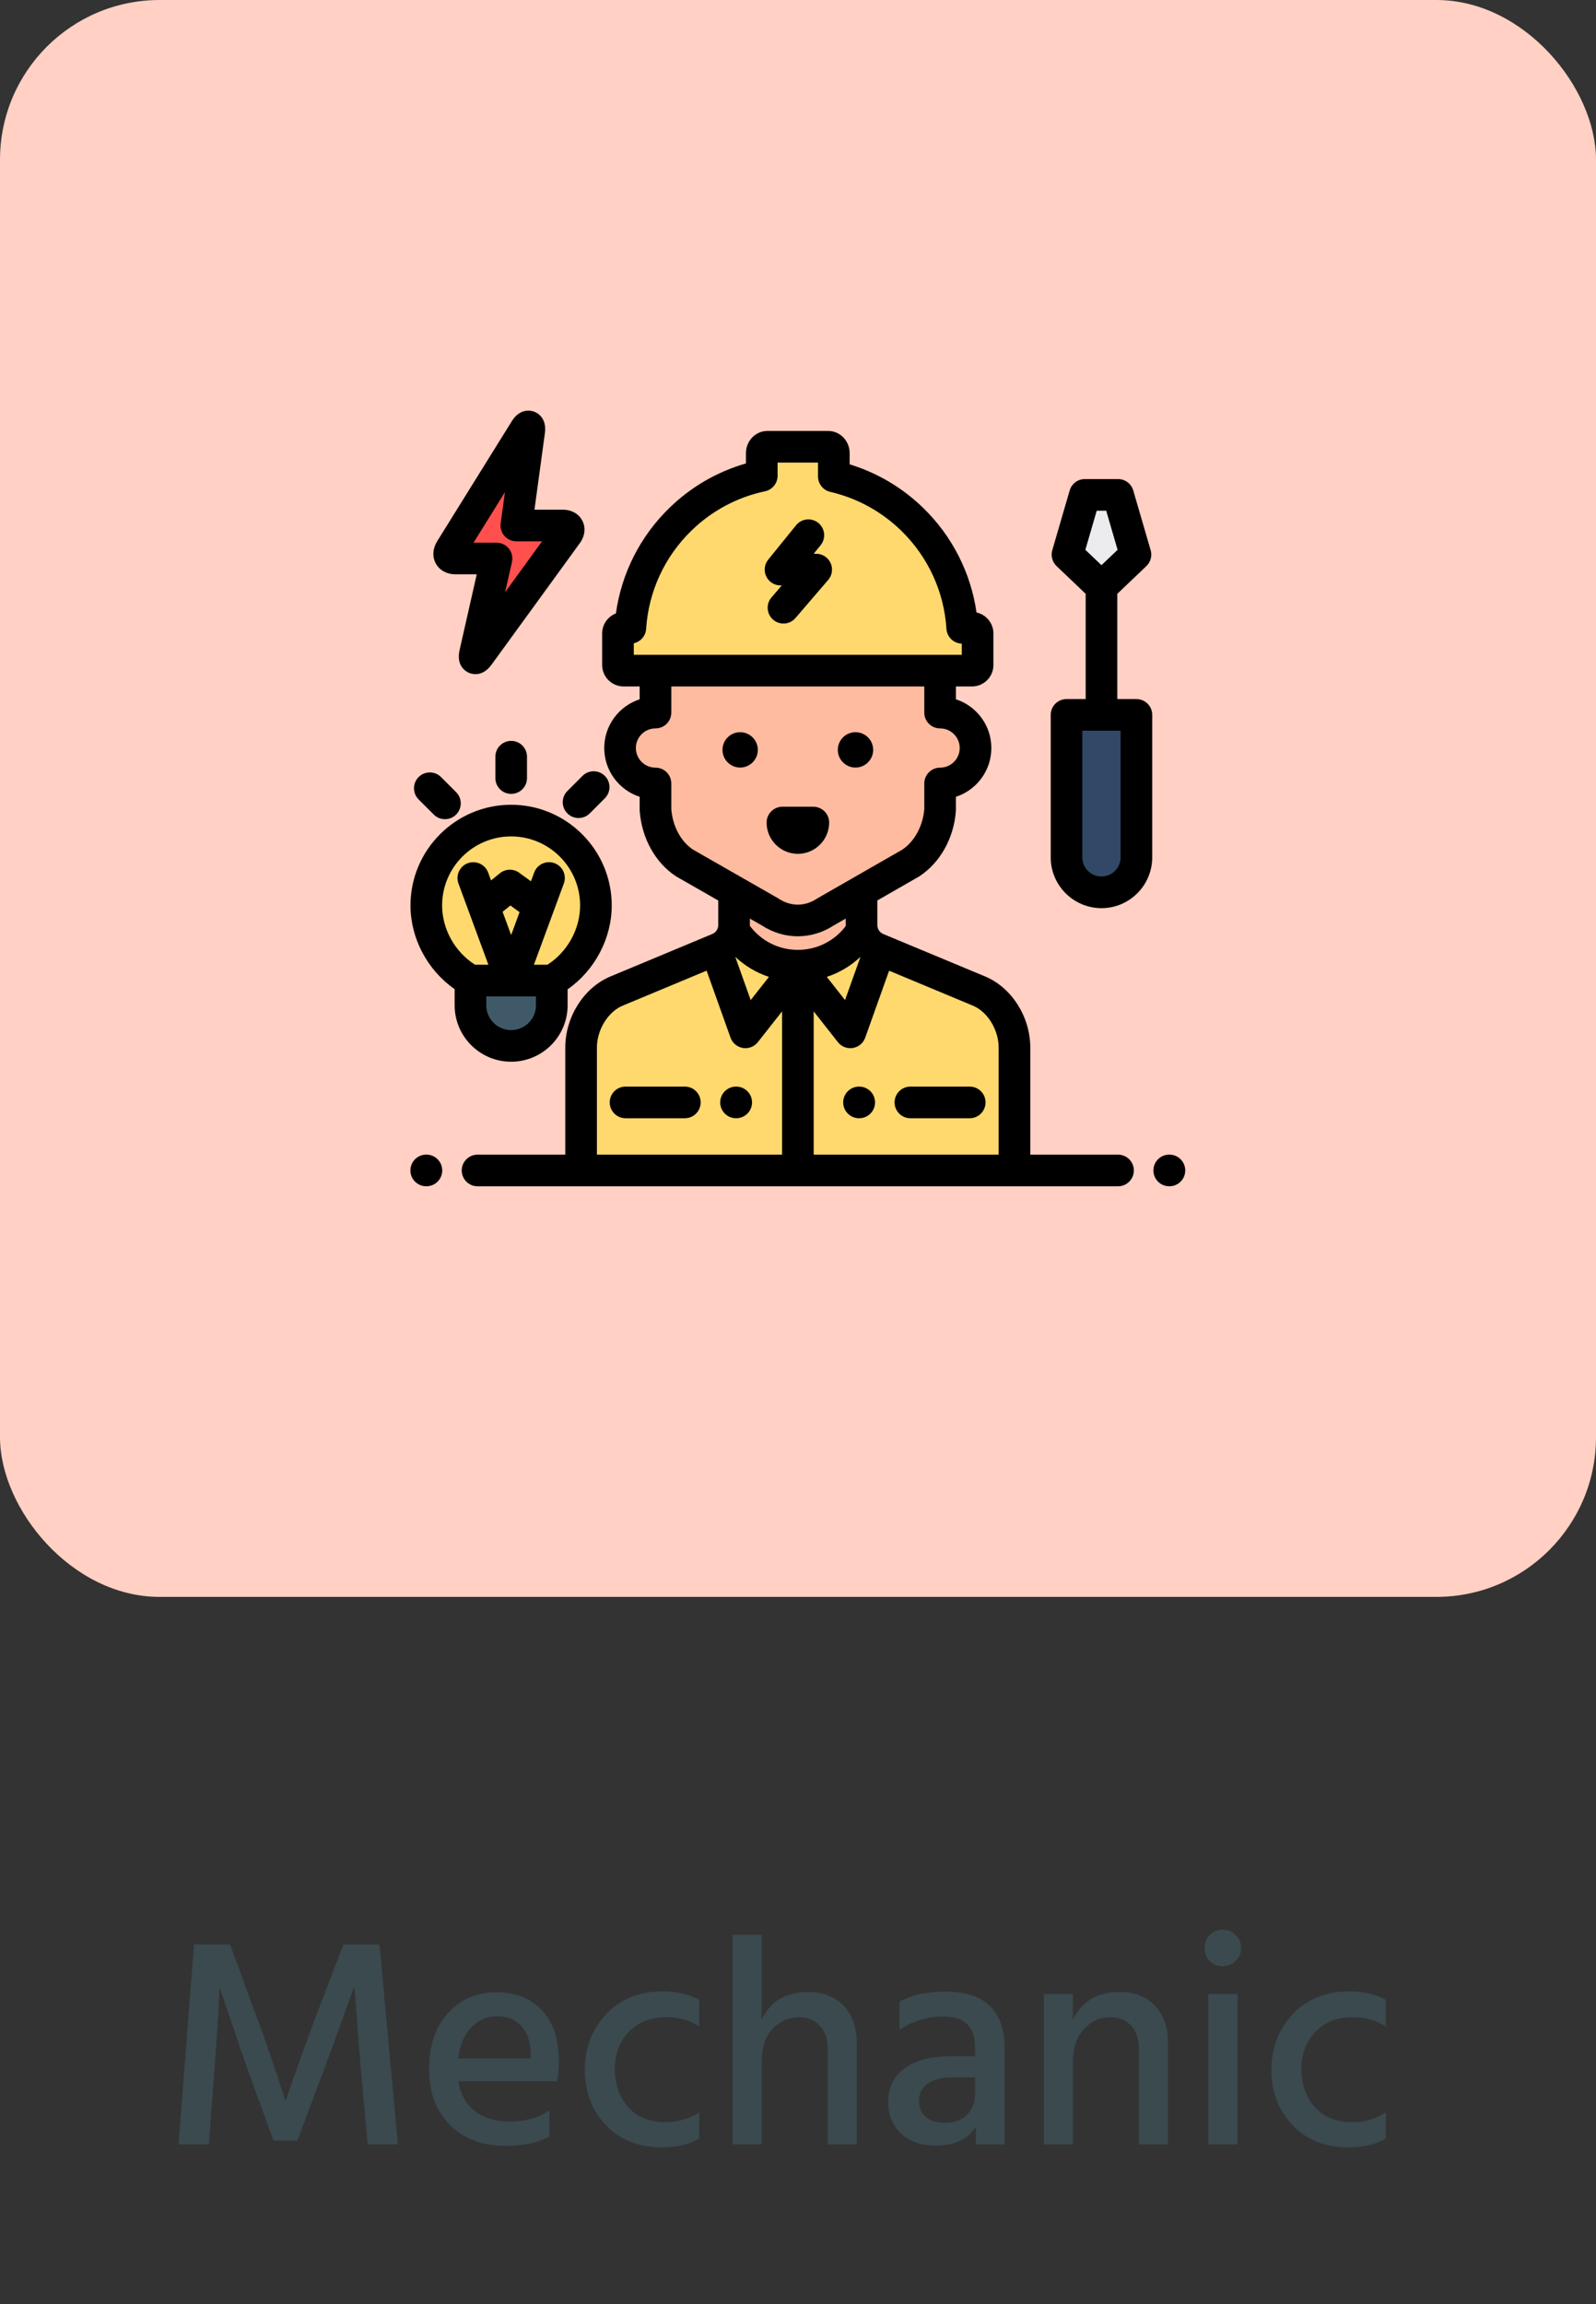 <svg width="70" height="101" viewBox="0 0 70 101" fill="none" xmlns="http://www.w3.org/2000/svg">
<rect x="0" y="0" width="70" height="101" fill="#333333" stroke="none"/>
<path d="M7.832 94L8.508 85.238H10.094L11.264 88.436C11.472 88.982 11.68 89.563 11.888 90.178C12.096 90.785 12.252 91.257 12.356 91.595L12.525 92.102C12.924 90.923 13.361 89.701 13.838 88.436L15.06 85.238H16.646L17.452 94H16.126L15.814 90.568L15.541 87.058C15.151 88.159 14.726 89.329 14.267 90.568L13.045 93.831H11.992L10.809 90.568L9.626 87.11C9.626 87.491 9.557 88.644 9.418 90.568L9.158 94H7.832ZM23.278 90.23V89.996C23.261 89.502 23.127 89.112 22.875 88.826C22.624 88.531 22.264 88.384 21.796 88.384C21.363 88.384 20.99 88.544 20.678 88.865C20.366 89.177 20.171 89.632 20.093 90.23H23.278ZM24.097 92.505V93.649C23.612 93.926 22.971 94.065 22.173 94.065C21.151 94.065 20.336 93.757 19.729 93.142C19.122 92.527 18.819 91.721 18.819 90.724C18.819 89.667 19.096 88.839 19.651 88.241C20.206 87.634 20.912 87.331 21.77 87.331C22.611 87.331 23.278 87.595 23.772 88.124C24.266 88.644 24.513 89.398 24.513 90.386C24.513 90.655 24.487 90.936 24.435 91.231H20.106C20.193 91.803 20.436 92.241 20.834 92.544C21.233 92.847 21.735 92.999 22.342 92.999C23.044 92.999 23.629 92.834 24.097 92.505ZM26.962 90.737C26.98 91.404 27.183 91.955 27.573 92.388C27.963 92.813 28.509 93.025 29.211 93.025C29.731 93.025 30.216 92.882 30.667 92.596V93.74C30.242 94 29.701 94.13 29.042 94.13C28.011 94.13 27.188 93.805 26.572 93.155C25.957 92.505 25.649 91.695 25.649 90.724C25.649 89.779 25.957 88.973 26.572 88.306C27.196 87.63 28.037 87.292 29.094 87.292C29.666 87.292 30.191 87.413 30.667 87.656V88.826C30.242 88.557 29.762 88.423 29.224 88.423C28.54 88.423 27.989 88.64 27.573 89.073C27.166 89.506 26.962 90.061 26.962 90.737ZM33.406 84.809V88.54C33.779 87.725 34.459 87.318 35.447 87.318C36.089 87.318 36.604 87.517 36.994 87.916C37.384 88.315 37.579 88.869 37.579 89.58V94H36.305V89.84C36.305 89.389 36.188 89.043 35.954 88.8C35.729 88.549 35.43 88.423 35.057 88.423C34.624 88.423 34.238 88.588 33.9 88.917C33.571 89.246 33.406 89.749 33.406 90.425V94H32.132V84.809H33.406ZM42.764 91.062H41.776C41.29 91.062 40.922 91.157 40.67 91.348C40.428 91.539 40.306 91.781 40.306 92.076C40.306 92.379 40.402 92.618 40.593 92.791C40.783 92.964 41.06 93.051 41.425 93.051C41.84 93.051 42.166 92.938 42.4 92.713C42.642 92.479 42.764 92.176 42.764 91.803V91.062ZM39.449 88.982V87.747C39.96 87.452 40.636 87.305 41.477 87.305C43.201 87.305 44.063 88.141 44.063 89.814V94H42.803V93.22C42.465 93.775 41.871 94.052 41.022 94.052C40.398 94.052 39.895 93.874 39.514 93.519C39.141 93.155 38.955 92.696 38.955 92.141C38.955 91.508 39.193 91.019 39.669 90.672C40.146 90.317 40.813 90.139 41.672 90.139H42.764V89.762C42.764 89.311 42.655 88.973 42.438 88.748C42.222 88.514 41.862 88.397 41.359 88.397C40.657 88.397 40.02 88.592 39.449 88.982ZM47.054 87.409V88.54C47.444 87.725 48.129 87.318 49.108 87.318C49.758 87.318 50.273 87.517 50.655 87.916C51.036 88.315 51.227 88.856 51.227 89.541V94H49.953V89.84C49.953 89.381 49.836 89.03 49.602 88.787C49.377 88.544 49.073 88.423 48.692 88.423C48.241 88.423 47.855 88.601 47.535 88.956C47.214 89.303 47.054 89.792 47.054 90.425V94H45.78V87.409H47.054ZM52.992 94V87.409H54.279V94H52.992ZM53.057 85.966C52.91 85.81 52.836 85.619 52.836 85.394C52.836 85.169 52.91 84.978 53.057 84.822C53.213 84.666 53.404 84.588 53.629 84.588C53.854 84.588 54.045 84.666 54.201 84.822C54.357 84.978 54.435 85.169 54.435 85.394C54.435 85.611 54.357 85.797 54.201 85.953C54.045 86.109 53.854 86.187 53.629 86.187C53.404 86.187 53.213 86.113 53.057 85.966ZM57.075 90.737C57.093 91.404 57.297 91.955 57.687 92.388C58.077 92.813 58.623 93.025 59.325 93.025C59.844 93.025 60.33 92.882 60.781 92.596V93.74C60.356 94 59.814 94.13 59.156 94.13C58.124 94.13 57.301 93.805 56.685 93.155C56.07 92.505 55.763 91.695 55.763 90.724C55.763 89.779 56.07 88.973 56.685 88.306C57.309 87.63 58.15 87.292 59.208 87.292C59.779 87.292 60.304 87.413 60.781 87.656V88.826C60.356 88.557 59.875 88.423 59.337 88.423C58.653 88.423 58.102 88.64 57.687 89.073C57.279 89.506 57.075 90.061 57.075 90.737Z" fill="#3A4A4E"/>
<rect width="70" height="70" rx="7" fill="#FFD0C3"/>
<path d="M32.197 39.199V40.55C32.197 41.002 31.926 41.409 31.509 41.582L27.046 43.442C26.102 43.835 25.488 44.903 25.488 45.925V51.307H44.496V45.925C44.496 44.903 43.882 43.835 42.939 43.442L38.476 41.582C38.059 41.409 37.788 41.002 37.788 40.55V39.199H32.197Z" fill="#FEBBA0"/>
<path d="M42.939 43.442L38.476 41.583C38.13 41.439 37.886 41.134 37.812 40.778C37.222 41.711 36.181 42.332 34.996 42.332C33.806 42.332 32.763 41.708 32.175 40.77C32.103 41.13 31.857 41.438 31.509 41.583L27.046 43.442C26.102 43.835 25.488 44.903 25.488 45.925V51.308H44.496V45.925C44.496 44.903 43.882 43.835 42.939 43.442Z" fill="#FFD96E"/>
<path d="M32.174 40.77C32.102 41.13 31.856 41.438 31.508 41.583L31.4 41.627L32.695 45.254L34.995 42.332C33.806 42.332 32.763 41.708 32.174 40.77Z" fill="#FFD96E"/>
<path d="M37.817 40.77C37.889 41.13 38.135 41.438 38.483 41.583L38.591 41.627L37.296 45.254L34.996 42.332C36.185 42.332 37.228 41.708 37.817 40.77Z" fill="#FFD96E"/>
<path d="M41.233 31.237V29.216C41.233 25.775 38.443 22.986 35.003 22.986C31.562 22.986 28.773 25.776 28.773 29.216H28.749V31.237C27.891 31.237 27.195 31.932 27.195 32.79C27.195 33.648 27.891 34.344 28.749 34.344V35.504C28.824 36.482 29.3 37.353 30.023 37.83L33.778 39.976C34.532 40.474 35.449 40.474 36.203 39.976L39.947 37.83C40.67 37.353 41.158 36.482 41.233 35.504V34.344C42.091 34.344 42.786 33.648 42.786 32.79C42.786 31.932 42.09 31.237 41.233 31.237Z" fill="#FEBBA0"/>
<path d="M42.632 27.521H42.204C42.089 25.711 41.313 24.027 40.004 22.758C39.039 21.82 37.856 21.181 36.573 20.886V19.862C36.573 19.708 36.462 19.584 36.326 19.584H33.658C33.522 19.584 33.411 19.708 33.411 19.862V20.857C32.078 21.138 30.847 21.788 29.848 22.758C28.539 24.027 27.764 25.711 27.648 27.521H27.352C27.216 27.521 27.105 27.631 27.105 27.767V29.151C27.105 29.287 27.216 29.398 27.352 29.398H42.632C42.768 29.398 42.879 29.287 42.879 29.151V27.767C42.879 27.631 42.768 27.521 42.632 27.521Z" fill="#FFD96E"/>
<path d="M22.417 35.971C20.363 35.971 18.697 37.636 18.697 39.69C18.697 41.091 19.503 42.35 20.647 42.984H20.889H24.201C25.338 42.347 26.136 41.086 26.136 39.69C26.136 37.636 24.471 35.971 22.417 35.971Z" fill="#FFD96E"/>
<path d="M24.201 42.982V44.069C24.201 45.05 23.403 45.846 22.418 45.846C21.433 45.846 20.635 45.05 20.635 44.069V42.982H24.201Z" fill="#3F5968"/>
<path d="M21.779 24.483L20.833 28.651C20.778 28.894 20.853 28.928 21 28.727L24.87 23.402C25.017 23.2 24.933 23.036 24.684 23.036H22.647L23.211 18.899C23.245 18.652 23.165 18.623 23.033 18.835L19.76 24.098C19.629 24.31 19.725 24.483 19.974 24.483H21.779Z" fill="#FF504E"/>
<path d="M49.04 21.693H48.311H47.583L46.82 24.311L48.311 25.733L49.803 24.311L49.04 21.693Z" fill="#ECEBED"/>
<path d="M49.842 31.336V37.581C49.842 38.424 49.153 39.114 48.31 39.114C47.467 39.114 46.777 38.424 46.777 37.581V31.336H49.842Z" fill="#314967"/>
<path d="M18.703 52H18.694C18.311 52 18 51.69 18 51.307C18 50.924 18.311 50.613 18.694 50.613H18.703C19.086 50.613 19.396 50.924 19.396 51.307C19.396 51.69 19.086 52 18.703 52Z" fill="black"/>
<path d="M51.291 52H51.281C50.898 52 50.588 51.69 50.588 51.307C50.588 50.924 50.898 50.613 51.281 50.613H51.291C51.673 50.613 51.984 50.924 51.984 51.307C51.984 51.69 51.673 52 51.291 52Z" fill="black"/>
<path d="M34.994 37.428C34.238 37.428 33.623 36.813 33.623 36.057C33.623 35.674 33.934 35.363 34.317 35.363H35.672C36.055 35.363 36.366 35.674 36.366 36.057C36.365 36.813 35.75 37.428 34.994 37.428Z" fill="black"/>
<path d="M37.685 49.018H37.676C37.293 49.018 36.982 48.707 36.982 48.324C36.982 47.941 37.293 47.631 37.676 47.631H37.685C38.068 47.631 38.379 47.941 38.379 48.324C38.379 48.707 38.068 49.018 37.685 49.018Z" fill="black"/>
<path d="M42.532 49.018H39.93C39.547 49.018 39.236 48.707 39.236 48.324C39.236 47.941 39.547 47.631 39.93 47.631H42.532C42.915 47.631 43.225 47.941 43.225 48.324C43.225 48.707 42.915 49.018 42.532 49.018Z" fill="black"/>
<path d="M32.291 49.018H32.281C31.898 49.018 31.588 48.707 31.588 48.324C31.588 47.941 31.898 47.631 32.281 47.631H32.291C32.673 47.631 32.984 47.941 32.984 48.324C32.984 48.707 32.673 49.018 32.291 49.018Z" fill="black"/>
<path d="M30.038 49.018H27.436C27.053 49.018 26.742 48.707 26.742 48.324C26.742 47.941 27.053 47.631 27.436 47.631H30.038C30.421 47.631 30.731 47.941 30.731 48.324C30.731 48.707 30.421 49.018 30.038 49.018Z" fill="black"/>
<path d="M22.42 34.8C22.037 34.8 21.727 34.49 21.727 34.107V33.17C21.727 32.787 22.037 32.477 22.42 32.477C22.803 32.477 23.114 32.787 23.114 33.17V34.107C23.114 34.49 22.803 34.8 22.42 34.8Z" fill="black"/>
<path d="M19.515 35.909C19.337 35.909 19.16 35.841 19.024 35.706L18.361 35.044C18.09 34.773 18.09 34.334 18.361 34.063C18.632 33.792 19.071 33.792 19.342 34.062L20.005 34.725C20.276 34.996 20.276 35.435 20.005 35.706C19.87 35.841 19.692 35.909 19.515 35.909Z" fill="black"/>
<path d="M25.375 35.858C25.198 35.858 25.02 35.791 24.885 35.655C24.614 35.384 24.614 34.945 24.885 34.674L25.547 34.012C25.818 33.741 26.257 33.741 26.528 34.012C26.799 34.282 26.799 34.722 26.528 34.992L25.866 35.655C25.73 35.791 25.553 35.858 25.375 35.858Z" fill="black"/>
<path d="M26.83 39.69C26.83 37.257 24.85 35.277 22.417 35.277C19.984 35.277 18.004 37.257 18.004 39.69C18.004 41.138 18.752 42.534 19.941 43.36V44.07C19.941 45.432 21.052 46.541 22.418 46.541C23.783 46.541 24.895 45.432 24.895 44.07V43.367C26.082 42.54 26.83 41.14 26.83 39.69ZM22.419 40.987L22.044 39.969L22.386 39.692L22.788 39.985L22.419 40.987ZM22.418 45.154C21.817 45.154 21.328 44.667 21.328 44.07V43.678H23.508V44.07C23.508 44.667 23.019 45.154 22.418 45.154ZM24.01 42.29H23.417L24.73 38.728C24.863 38.368 24.679 37.97 24.319 37.837C23.96 37.705 23.561 37.889 23.429 38.248L23.287 38.632L22.772 38.257C22.518 38.072 22.172 38.081 21.927 38.278L21.537 38.594L21.41 38.249C21.277 37.89 20.879 37.706 20.519 37.838C20.16 37.971 19.976 38.37 20.108 38.729L21.421 42.29H20.837C19.953 41.732 19.391 40.73 19.391 39.69C19.391 38.022 20.748 36.664 22.417 36.664C24.085 36.664 25.443 38.022 25.443 39.69C25.443 40.728 24.886 41.73 24.01 42.29Z" fill="black"/>
<path d="M20.856 29.552C20.717 29.552 20.608 29.512 20.554 29.487C20.422 29.427 20.002 29.178 20.157 28.498L20.91 25.176H19.974C19.601 25.176 19.281 25.001 19.118 24.707C18.954 24.413 18.974 24.049 19.171 23.732L22.444 18.469C22.81 17.879 23.283 17.994 23.419 18.043C23.555 18.091 23.992 18.305 23.898 18.992L23.441 22.342H24.683C25.066 22.342 25.388 22.524 25.543 22.828C25.698 23.133 25.656 23.499 25.431 23.809L21.56 29.134C21.317 29.468 21.056 29.552 20.856 29.552ZM20.769 23.789H21.778C21.989 23.789 22.189 23.885 22.32 24.05C22.452 24.215 22.501 24.43 22.455 24.636L22.155 25.957L23.775 23.729H22.646C22.446 23.729 22.256 23.643 22.124 23.492C21.992 23.341 21.932 23.14 21.959 22.942L22.146 21.575L20.769 23.789Z" fill="black"/>
<path d="M37.521 33.646C37.949 33.646 38.297 33.298 38.297 32.871C38.297 32.443 37.949 32.096 37.521 32.096C37.094 32.096 36.746 32.443 36.746 32.871C36.746 33.298 37.094 33.646 37.521 33.646Z" fill="black"/>
<path d="M32.463 32.096C32.035 32.096 31.688 32.443 31.688 32.871C31.688 33.298 32.035 33.646 32.463 33.646C32.89 33.646 33.238 33.298 33.238 32.871C33.238 32.444 32.89 32.096 32.463 32.096Z" fill="black"/>
<path d="M49.036 50.614H45.188V45.925C45.188 44.573 44.373 43.289 43.205 42.802L38.741 40.943C38.582 40.877 38.48 40.723 38.48 40.551V39.471L40.293 38.431C40.305 38.424 40.318 38.416 40.33 38.408C41.238 37.809 41.834 36.743 41.924 35.556C41.926 35.539 41.926 35.521 41.926 35.504V34.928C42.827 34.635 43.48 33.787 43.48 32.79C43.48 31.793 42.827 30.946 41.926 30.653V30.091H42.631C43.149 30.091 43.571 29.669 43.571 29.151V27.768C43.571 27.317 43.253 26.94 42.83 26.849C42.58 25.108 41.761 23.497 40.486 22.26C39.574 21.374 38.469 20.722 37.265 20.354V19.862C37.265 19.326 36.843 18.891 36.325 18.891H33.657C33.139 18.891 32.717 19.326 32.717 19.862V20.315C31.462 20.675 30.311 21.34 29.364 22.26C28.079 23.507 27.257 25.133 27.014 26.89C26.662 27.025 26.411 27.368 26.411 27.768V29.151C26.411 29.669 26.833 30.091 27.351 30.091H28.056V30.653C27.155 30.946 26.502 31.793 26.502 32.79C26.502 33.787 27.155 34.635 28.056 34.928V35.504C28.056 35.521 28.056 35.539 28.058 35.556C28.149 36.748 28.741 37.813 29.641 38.408C29.653 38.416 29.666 38.424 29.679 38.431L31.502 39.474V40.55C31.502 40.722 31.399 40.876 31.241 40.942L26.777 42.802C25.609 43.289 24.793 44.573 24.793 45.925V50.614H20.945C20.562 50.614 20.252 50.925 20.252 51.308C20.252 51.691 20.562 52.001 20.945 52.001H49.036C49.419 52.001 49.73 51.691 49.73 51.308C49.73 50.925 49.419 50.614 49.036 50.614ZM27.798 28.198C28.093 28.132 28.319 27.879 28.339 27.565C28.444 25.93 29.151 24.4 30.33 23.256C31.226 22.386 32.341 21.791 33.553 21.536C33.874 21.468 34.104 21.185 34.104 20.857V20.278H35.878V20.886C35.878 21.209 36.101 21.489 36.416 21.562C37.581 21.83 38.655 22.416 39.52 23.256C40.7 24.4 41.406 25.93 41.511 27.565C41.534 27.924 41.827 28.204 42.184 28.214V28.704H27.798V28.198ZM30.388 37.239C29.858 36.88 29.506 36.224 29.443 35.476V34.344C29.443 33.961 29.132 33.65 28.749 33.65C28.275 33.65 27.889 33.264 27.889 32.79C27.889 32.316 28.275 31.93 28.749 31.93C29.132 31.93 29.443 31.62 29.443 31.237V30.091H40.539V31.237C40.539 31.62 40.85 31.93 41.233 31.93C41.707 31.93 42.093 32.316 42.093 32.79C42.093 33.264 41.707 33.65 41.233 33.65C40.85 33.65 40.539 33.961 40.539 34.344V35.476C40.476 36.209 40.111 36.881 39.582 37.24L35.858 39.375C35.846 39.382 35.833 39.39 35.821 39.398C35.301 39.741 34.681 39.741 34.161 39.398C34.148 39.389 34.136 39.382 34.123 39.374L30.388 37.239ZM34.301 50.614H26.18V45.925C26.18 45.143 26.666 44.351 27.311 44.083L30.992 42.549L32.041 45.487C32.126 45.725 32.333 45.897 32.582 45.938C32.62 45.944 32.657 45.947 32.694 45.947C32.905 45.947 33.106 45.851 33.239 45.683L34.301 44.334V50.614V50.614ZM32.249 41.944C32.673 42.342 33.176 42.641 33.726 42.822L32.925 43.839L32.249 41.944ZM32.888 40.584C32.888 40.573 32.889 40.562 32.889 40.55V40.267L33.416 40.568C33.903 40.884 34.447 41.042 34.991 41.042C35.535 41.042 36.079 40.884 36.566 40.568L37.093 40.266V40.55C37.093 40.565 37.094 40.578 37.094 40.593C36.597 41.251 35.828 41.638 34.994 41.638C34.157 41.639 33.385 41.248 32.888 40.584ZM37.74 41.944L37.063 43.839L36.263 42.822C36.812 42.64 37.316 42.342 37.74 41.944ZM43.801 50.614H35.688V44.334L36.75 45.683C36.883 45.851 37.084 45.947 37.295 45.947C37.332 45.947 37.369 45.944 37.407 45.938C37.656 45.897 37.863 45.724 37.948 45.487L38.996 42.551L42.671 44.083C43.316 44.351 43.801 45.143 43.801 45.925V50.614Z" fill="black"/>
<path d="M35.799 24.275H35.687L35.993 23.898C36.234 23.6 36.188 23.163 35.891 22.922C35.593 22.681 35.157 22.727 34.916 23.024L33.694 24.532C33.525 24.739 33.492 25.025 33.607 25.267C33.722 25.508 33.965 25.662 34.233 25.662H34.289L33.837 26.188C33.588 26.478 33.621 26.916 33.911 27.166C34.042 27.278 34.203 27.333 34.363 27.333C34.558 27.333 34.752 27.252 34.889 27.092L36.325 25.42C36.502 25.215 36.542 24.925 36.429 24.679C36.316 24.433 36.07 24.275 35.799 24.275Z" fill="black"/>
<path d="M49.843 30.644H49.004V26.03L50.28 24.814C50.467 24.635 50.54 24.366 50.467 24.118L49.704 21.5C49.618 21.204 49.347 21 49.038 21H47.582C47.274 21 47.002 21.203 46.916 21.5L46.153 24.118C46.081 24.366 46.153 24.635 46.34 24.814L47.617 26.03V30.644H46.778C46.395 30.644 46.084 30.954 46.084 31.337V37.583C46.084 38.81 47.083 39.809 48.31 39.809C49.538 39.809 50.536 38.81 50.536 37.583V31.337C50.536 30.954 50.226 30.644 49.843 30.644ZM48.102 22.387H48.518L49.017 24.101L48.31 24.775L47.603 24.101L48.102 22.387ZM49.149 37.583C49.149 38.045 48.773 38.422 48.31 38.422C47.848 38.422 47.471 38.045 47.471 37.583V32.031H49.149V37.583H49.149Z" fill="black"/>
</svg>
